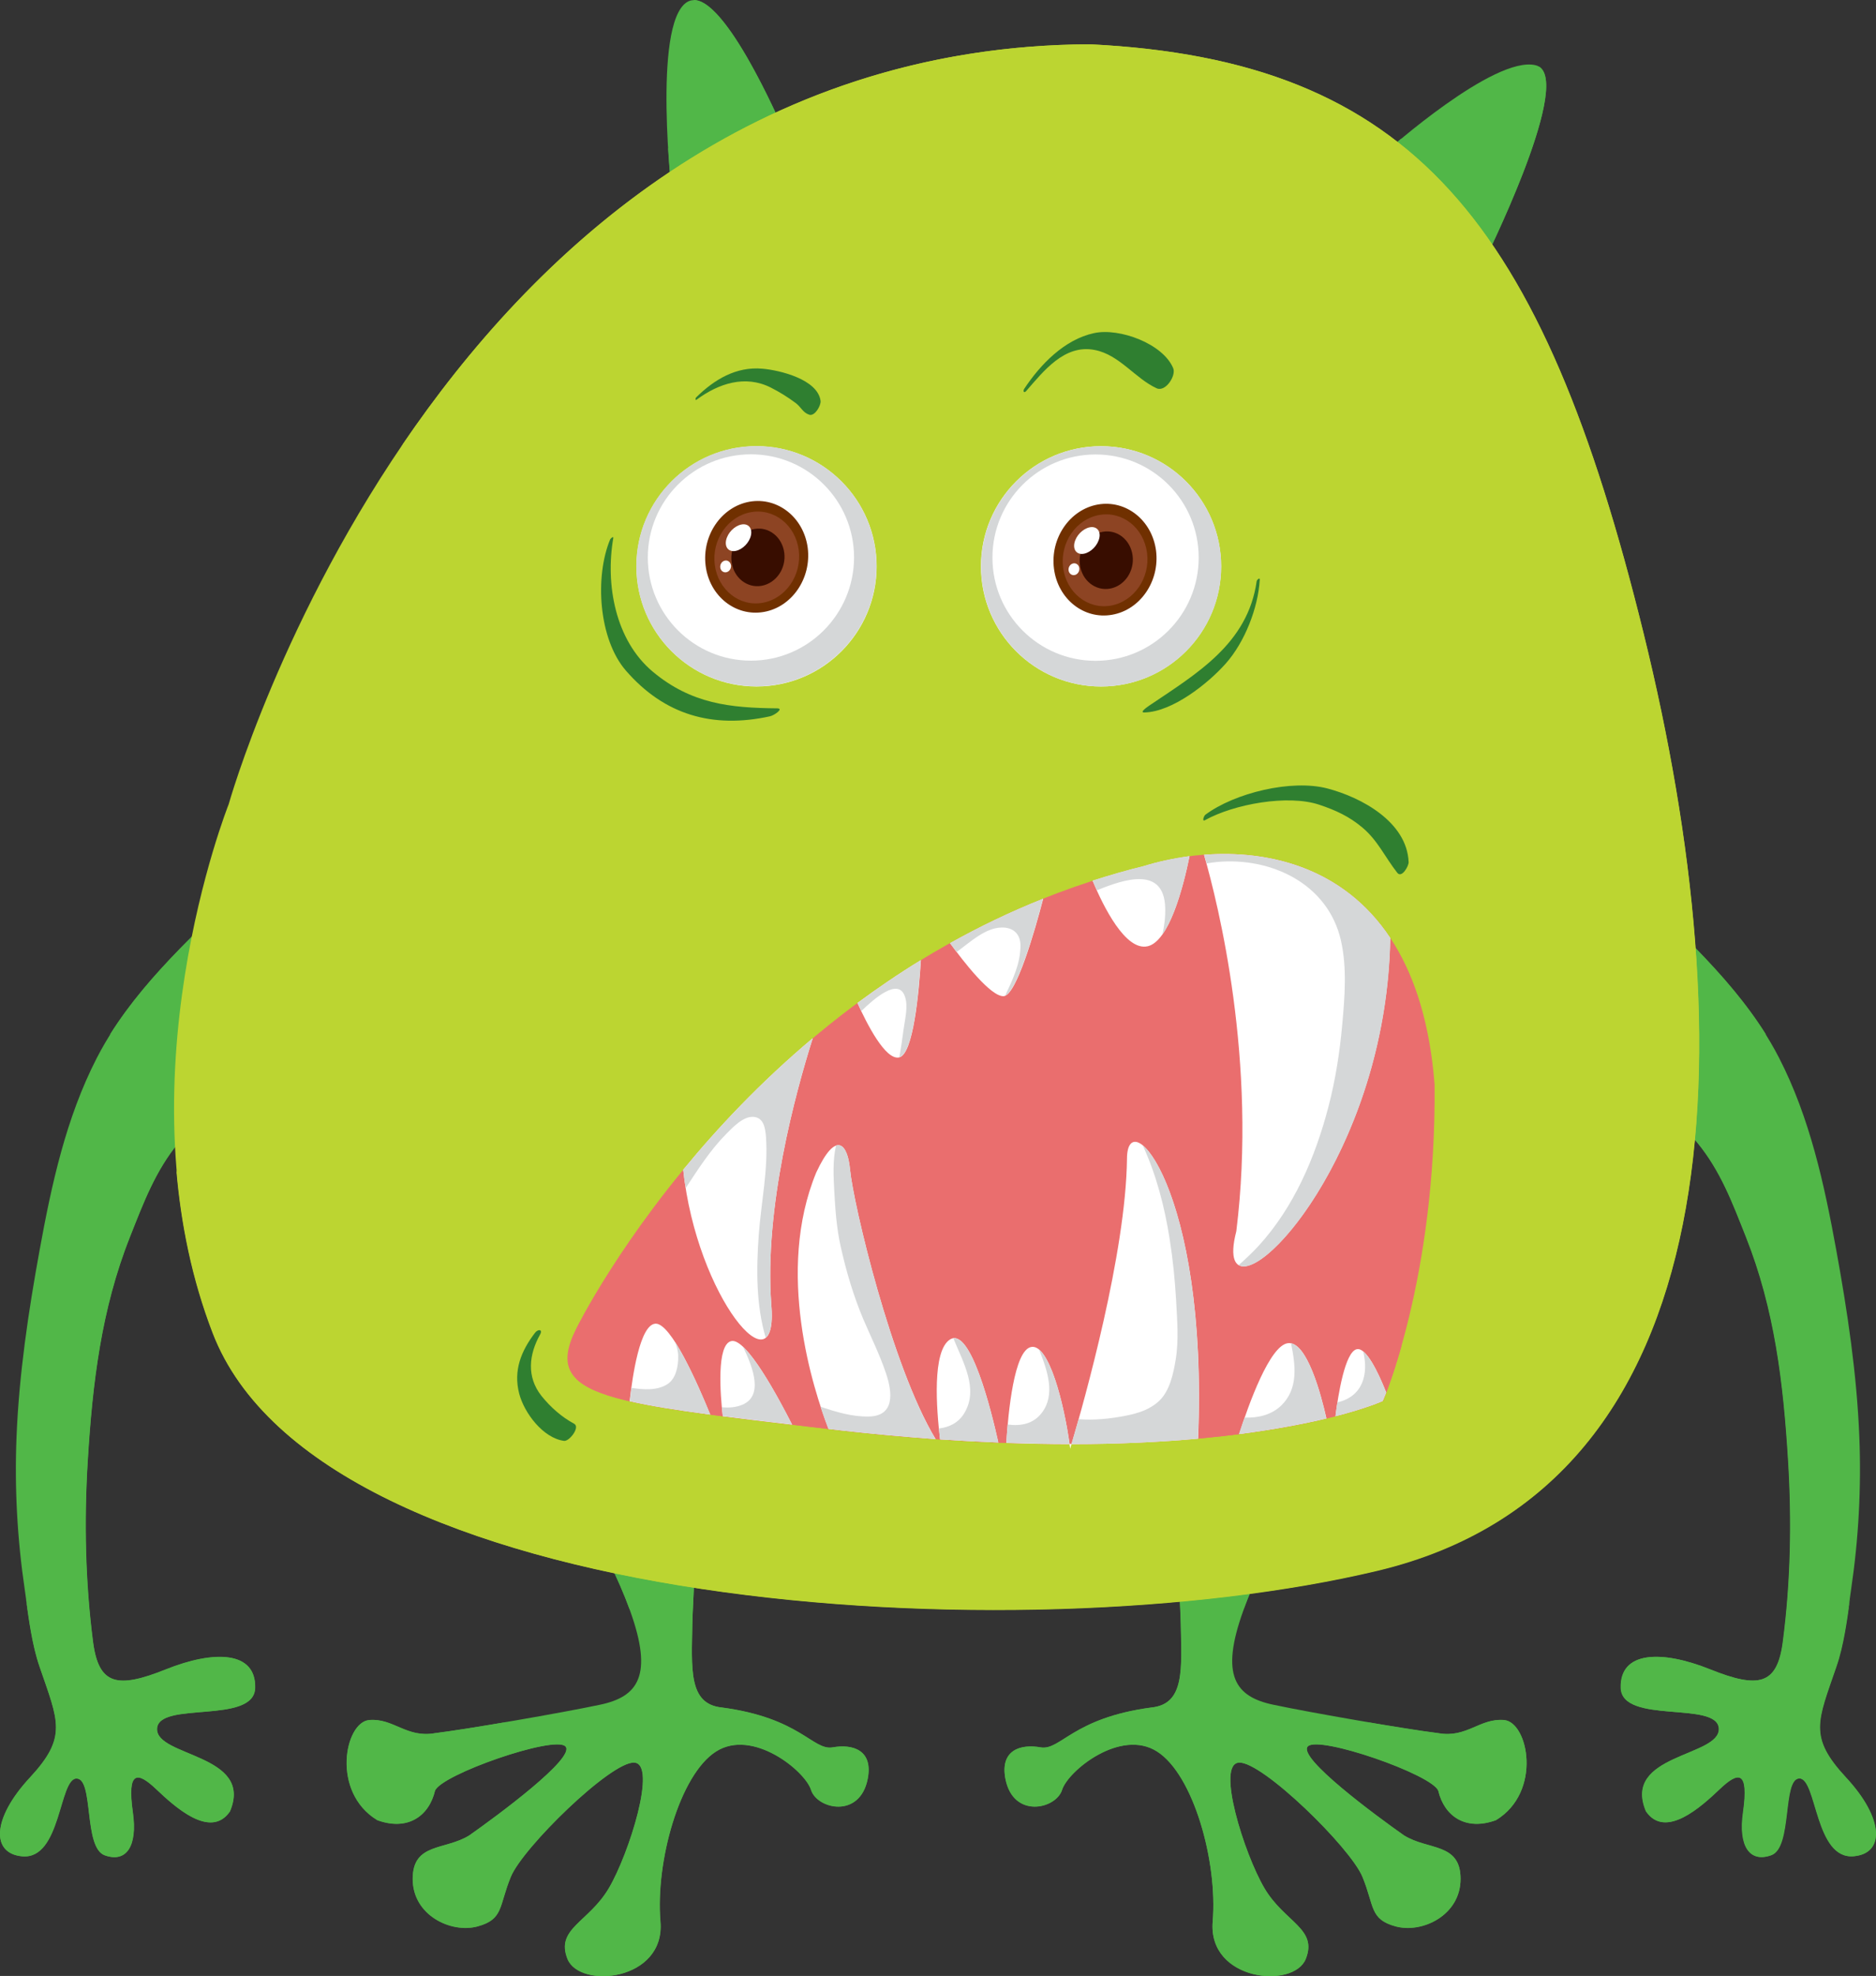 <?xml version="1.0" encoding="utf-8"?>
<!-- Generator: Adobe Illustrator 24.0.1, SVG Export Plug-In . SVG Version: 6.00 Build 0)  -->
<svg version="1.1" id="Layer_1" xmlns="http://www.w3.org/2000/svg" xmlns:xlink="http://www.w3.org/1999/xlink" x="0px" y="0px"
	 viewBox="0 0 127.16 133.87" style="enable-background:new 0 0 127.16 133.87;" xml:space="preserve">
<rect x="0" y="0" width="127.16" height="133.87" fill="#333333" stroke="none"/>
<style type="text/css">
	.st0{fill:#51B748;}
	.st1{fill:#BCD531;}
	.st2{fill:#FFFFFF;}
	.st3{fill:#D5D7D8;}
	.st4{fill:#703000;}
	.st5{fill:#8D4423;}
	.st6{fill:#380D00;}
	.st7{fill:#EA6E6E;}
	.st8{fill:#2F7F30;}
</style>
<g>
	<g>
		<path class="st0" d="M38.19,100.56c0,0,2.95,4.18,4.52,8.57c1.58,4.39,0.55,5.83-2.06,6.37c-2.6,0.55-8.91,1.64-11.17,1.92
			c-1.92,0.34-2.81-1.03-4.45-0.89c-1.65,0.14-2.6,4.87,0.55,6.78c2.06,0.75,3.5-0.27,3.91-1.99c0.41-1.1,8.09-3.77,8.84-3.01
			c0.75,0.75-4.66,4.73-6.51,6.03c-1.64,1.03-3.84,0.48-3.84,2.95s2.6,3.7,4.39,3.22c1.78-0.48,1.44-1.37,2.26-3.36
			c0.82-1.99,6.78-7.81,8.36-7.74c1.58,0.07-0.34,6.17-1.71,8.5c-1.37,2.33-3.63,2.74-2.81,4.8c0.82,2.06,6.65,1.51,6.3-2.54
			c-0.34-4.04,1.3-9.94,3.77-11.51c2.47-1.58,6.03,1.3,6.44,2.6c0.41,1.3,3.31,1.97,3.84-0.75c0.38-1.95-1.03-2.36-2.38-2.12
			c-1.35,0.23-2.17-1.99-7.51-2.7c-2.29-0.23-2.05-2.64-2-5.75c0.06-3.11,1.35-14.59-4.55-15.64
			C36.47,93.24,36.38,97.98,38.19,100.56z"/>
		<g>
			<path class="st0" d="M56.44,118.38c-1.35,0.23-2.17-1.99-7.51-2.7c-2.29-0.23-2.05-2.64-2-5.75c0.06-3.11,1.35-14.59-4.55-15.64
				c-5.9-1.05-6,3.69-4.19,6.27c0,0,2.89,4.1,4.47,8.43c0.19-0.41,0.59-0.66,1.33-0.56c2.48,0.34,0.68,4.88,2.14,6.68
				c1.45,1.8,4.44,0.58,7.79,2.78c1.64,1.07,1.9,1.26,2.85,1.03c0.75-0.19,1.12,0.19,1.31,0.89c0.19,0.7-1.17,2.81-2.76,0.61
				c-1.59-2.2-4.63-3.27-6.87-3.23c-2.24,0.05-3.93,4.4-4.77,7.86c-0.84,3.46-0.13,8.05-2.95,7.67c-1.73-0.23-1.96-1.68-0.56-2.52
				c1.4-0.84,3.25-5.67,3.82-8.77c0.57-3.09,0.05-4.76-3.05-2.81c-3.09,1.95-8.05,5.9-8.38,7.95c-0.33,2.05-2.52,3.52-3.57,2.29
				c-1.05-1.24-0.86-2.81,1.05-3.19c1.9-0.38,6.47-4.43,8.09-6.14c1.62-1.71,1.48-2.95-3.19-1.86c-4.67,1.1-6,1.29-6.38,2.57
				c-0.38,1.29-3.81,2.43-4.38,0.33c-0.57-2.09,0.14-4.33,2.05-3.38c1.9,0.95,3.76,0.48,7.57-0.38c0.19-0.04,0.37-0.09,0.54-0.14
				c-1.97,0.34-3.84,0.63-4.87,0.76c-1.92,0.34-2.81-1.03-4.45-0.89c-1.65,0.14-2.6,4.87,0.55,6.78c2.06,0.75,3.5-0.27,3.91-1.99
				c0.41-1.1,8.09-3.77,8.84-3.01c0.75,0.75-4.66,4.73-6.51,6.03c-1.64,1.03-3.84,0.48-3.84,2.95s2.6,3.7,4.39,3.22
				c1.78-0.48,1.44-1.37,2.26-3.36c0.82-1.99,6.78-7.81,8.36-7.74c1.58,0.07-0.34,6.17-1.71,8.5c-1.37,2.33-3.63,2.74-2.81,4.8
				c0.82,2.06,6.65,1.51,6.3-2.54c-0.34-4.04,1.3-9.94,3.77-11.51c2.47-1.58,6.03,1.3,6.44,2.6c0.41,1.3,3.31,1.97,3.84-0.75
				C59.19,118.55,57.79,118.14,56.44,118.38z"/>
		</g>
	</g>
	<g>
		<path class="st0" d="M88.79,100.56c0,0-2.95,4.18-4.52,8.57c-1.58,4.39-0.55,5.83,2.06,6.37c2.6,0.55,8.91,1.64,11.17,1.92
			c1.92,0.34,2.81-1.03,4.45-0.89c1.64,0.14,2.6,4.87-0.55,6.78c-2.06,0.75-3.5-0.27-3.91-1.99c-0.41-1.1-8.09-3.77-8.84-3.01
			c-0.75,0.75,4.66,4.73,6.51,6.03c1.64,1.03,3.84,0.48,3.84,2.95s-2.6,3.7-4.39,3.22c-1.78-0.48-1.44-1.37-2.26-3.36
			c-0.82-1.99-6.78-7.81-8.36-7.74c-1.58,0.07,0.34,6.17,1.71,8.5c1.37,2.33,3.63,2.74,2.81,4.8c-0.82,2.06-6.65,1.51-6.31-2.54
			c0.34-4.04-1.3-9.94-3.77-11.51c-2.47-1.58-6.03,1.3-6.44,2.6c-0.41,1.3-3.31,1.97-3.84-0.75c-0.38-1.95,1.03-2.36,2.38-2.12
			c1.35,0.23,2.17-1.99,7.51-2.7c2.29-0.23,2.05-2.64,1.99-5.75c-0.06-3.11-1.35-14.59,4.55-15.64
			C90.5,93.24,90.6,97.98,88.79,100.56z"/>
		<g>
			<path class="st0" d="M70.54,118.38c1.35,0.23,2.17-1.99,7.51-2.7c2.29-0.23,2.05-2.64,1.99-5.75
				c-0.06-3.11-1.35-14.59,4.55-15.64c5.9-1.05,6,3.69,4.19,6.27c0,0-2.89,4.1-4.47,8.43c-0.19-0.41-0.59-0.66-1.33-0.56
				c-2.48,0.34-0.68,4.88-2.14,6.68c-1.45,1.8-4.44,0.58-7.79,2.78c-1.64,1.07-1.91,1.26-2.85,1.03c-0.75-0.19-1.12,0.19-1.31,0.89
				c-0.19,0.7,1.17,2.81,2.76,0.61c1.59-2.2,4.63-3.27,6.87-3.23c2.24,0.05,3.93,4.4,4.77,7.86c0.84,3.46,0.13,8.05,2.95,7.67
				c1.73-0.23,1.96-1.68,0.56-2.52c-1.4-0.84-3.25-5.67-3.82-8.77c-0.57-3.09-0.05-4.76,3.05-2.81c3.09,1.95,8.04,5.9,8.38,7.95
				c0.33,2.05,2.52,3.52,3.57,2.29c1.05-1.24,0.86-2.81-1.05-3.19c-1.9-0.38-6.47-4.43-8.09-6.14c-1.62-1.71-1.48-2.95,3.19-1.86
				c4.66,1.1,6,1.29,6.38,2.57c0.38,1.29,3.81,2.43,4.38,0.33c0.57-2.09-0.14-4.33-2.05-3.38c-1.9,0.95-3.76,0.48-7.57-0.38
				c-0.19-0.04-0.37-0.09-0.54-0.14c1.97,0.34,3.84,0.63,4.87,0.76c1.92,0.34,2.81-1.03,4.45-0.89c1.64,0.14,2.6,4.87-0.55,6.78
				c-2.06,0.75-3.5-0.27-3.91-1.99c-0.41-1.1-8.09-3.77-8.84-3.01c-0.75,0.75,4.66,4.73,6.51,6.03c1.64,1.03,3.84,0.48,3.84,2.95
				s-2.6,3.7-4.39,3.22c-1.78-0.48-1.44-1.37-2.26-3.36c-0.82-1.99-6.78-7.81-8.36-7.74c-1.58,0.07,0.34,6.17,1.71,8.5
				c1.37,2.33,3.63,2.74,2.81,4.8c-0.82,2.06-6.65,1.51-6.31-2.54c0.34-4.04-1.3-9.94-3.77-11.51c-2.47-1.58-6.03,1.3-6.44,2.6
				c-0.41,1.3-3.31,1.97-3.84-0.75C67.78,118.55,69.19,118.14,70.54,118.38z"/>
		</g>
	</g>
	<g>
		<path class="st0" d="M18.17,72.17c-2.2,1.52-4.34,3.16-6.05,5.23c-1.59,1.93-2.39,4.09-3.3,6.38C6.86,88.72,6.27,93.74,5.95,99
			c-0.25,4.06-0.16,8.2,0.36,12.24c0.38,2.93,1.63,3.19,4.93,1.87c3.29-1.32,6.12-1.25,6.06,1.25c-0.07,2.5-6.58,0.86-6.65,2.77
			c-0.07,1.91,6.58,1.71,4.94,5.6c-1.32,1.91-3.75-0.33-5-1.51c-1.25-1.18-1.99-1.31-1.58,1.58c0.33,2.31-0.46,3.42-1.91,2.9
			c-1.45-0.53-0.72-5.2-1.91-5.2c-1.19,0-1.04,5.52-3.69,5.27c-2.11-0.2-2.04-2.57,0.53-5.33s1.93-3.8,0.66-7.51
			c-0.56-1.64-0.78-3.63-1.01-5.22c-0.51-3.43-0.7-6.9-0.56-10.36c0.17-4.24,0.8-8.46,1.56-12.63c0.81-4.45,1.79-8.98,3.88-13.04
			c1.44-2.8,3.48-5.18,5.66-7.42c1.94-1.99,4.18-4.08,6.78-5.18c2.11-0.88,4.84-1.06,6.76,0.36c2.15,1.59,1.59,4.1,0.36,6.1
			c-1.69,2.74-4.52,4.34-7.11,6.09C18.72,71.8,18.44,71.99,18.17,72.17z"/>
		<path class="st0" d="M7.79,71.31c0,0-8.06,17.26-4.82,39.16C-0.18,101.14,1.37,82.42,7.79,71.31z"/>
		<g>
			<path class="st0" d="M25.74,59.44c-1.92-1.42-4.65-1.25-6.76-0.36c-2.6,1.09-4.83,3.18-6.78,5.18c-1.76,1.81-3.42,3.71-4.76,5.85
				c0.79-0.61,1.55-0.94,2.1-0.64c1.85,1.01-3.25,9.69-5.25,21.58c-2.56,15.24,1.55,22.89-0.14,23.34c-0.86,0.23-1.73-2.49-2.4-6.09
				c0.21,1.47,0.43,3.18,0.93,4.62c1.27,3.71,1.91,4.74-0.66,7.51s-2.63,5.14-0.53,5.33c2.64,0.25,2.5-5.27,3.69-5.27
				c1.19,0,0.46,4.68,1.91,5.2c1.45,0.53,2.24-0.59,1.91-2.9c-0.41-2.89,0.33-2.77,1.58-1.58c1.25,1.19,3.69,3.42,5,1.51
				c1.65-3.89-5.01-3.69-4.94-5.6c0.07-1.91,6.58-0.26,6.65-2.77c0.07-2.5-2.77-2.57-6.06-1.25c-3.29,1.32-4.54,1.05-4.93-1.87
				c-0.53-4.04-0.61-8.18-0.36-12.24c0.32-5.27,0.91-10.28,2.87-15.21c0.91-2.29,1.71-4.45,3.3-6.38c1.71-2.08,3.85-3.72,6.05-5.23
				c0.27-0.19,0.54-0.37,0.81-0.55c2.59-1.75,5.42-3.35,7.11-6.09C27.33,63.54,27.89,61.03,25.74,59.44z"/>
		</g>
		<path class="st0" d="M2.65,123.55c-0.42,0.98-1.21,1.59-1.76,1.36c-0.55-0.24-0.67-1.23-0.25-2.21c0.42-0.98,1.21-1.59,1.76-1.36
			C2.96,121.57,3.07,122.56,2.65,123.55z"/>
		<path class="st0" d="M8.45,123.06c0.09,1.07-0.32,1.97-0.91,2.03c-0.6,0.05-1.16-0.77-1.26-1.83c-0.09-1.07,0.31-1.97,0.92-2.03
			C7.79,121.17,8.35,121.99,8.45,123.06z"/>
		<path class="st0" d="M13.33,120.09c0.9,0.58,1.37,1.46,1.04,1.96c-0.33,0.51-1.32,0.45-2.22-0.13c-0.9-0.58-1.37-1.46-1.04-1.96
			C11.43,119.46,12.42,119.51,13.33,120.09z"/>
		<path class="st0" d="M14.49,112.51c1.07,0,1.94,0.49,1.93,1.1c0,0.6-0.87,1.09-1.94,1.09c-1.07,0-1.94-0.49-1.93-1.1
			C12.55,112.99,13.42,112.51,14.49,112.51z"/>
	</g>
	<g>
		<path class="st0" d="M108.98,72.17c2.2,1.52,4.34,3.16,6.05,5.23c1.59,1.93,2.39,4.09,3.3,6.38c1.96,4.93,2.55,9.94,2.87,15.21
			c0.25,4.06,0.17,8.2-0.36,12.24c-0.38,2.93-1.63,3.19-4.93,1.87c-3.29-1.32-6.12-1.25-6.06,1.25c0.07,2.5,6.58,0.86,6.65,2.77
			c0.07,1.91-6.58,1.71-4.94,5.6c1.32,1.91,3.75-0.33,5-1.51c1.25-1.18,1.99-1.31,1.58,1.58c-0.33,2.31,0.46,3.42,1.91,2.9
			c1.45-0.53,0.72-5.2,1.91-5.2c1.19,0,1.05,5.52,3.69,5.27c2.11-0.2,2.04-2.57-0.53-5.33c-2.57-2.77-1.93-3.8-0.66-7.51
			c0.56-1.64,0.78-3.63,1.01-5.22c0.51-3.43,0.7-6.9,0.56-10.36c-0.17-4.24-0.8-8.46-1.56-12.63c-0.81-4.45-1.79-8.98-3.88-13.04
			c-1.44-2.8-3.48-5.18-5.66-7.42c-1.94-1.99-4.18-4.08-6.78-5.18c-2.11-0.88-4.84-1.06-6.76,0.36c-2.15,1.59-1.59,4.1-0.36,6.1
			c1.69,2.74,4.52,4.34,7.11,6.09C108.44,71.8,108.71,71.99,108.98,72.17z"/>
		<path class="st0" d="M119.37,71.31c0,0,8.06,17.26,4.82,39.16C127.34,101.14,125.78,82.42,119.37,71.31z"/>
		<g>
			<path class="st0" d="M101.42,59.44c1.92-1.42,4.65-1.25,6.76-0.36c2.6,1.09,4.83,3.18,6.78,5.18c1.76,1.81,3.42,3.71,4.76,5.85
				c-0.79-0.61-1.55-0.94-2.1-0.64c-1.85,1.01,3.25,9.69,5.25,21.58c2.56,15.24-1.55,22.89,0.14,23.34c0.86,0.23,1.73-2.49,2.4-6.09
				c-0.21,1.47-0.43,3.18-0.93,4.62c-1.27,3.71-1.91,4.74,0.66,7.51c2.57,2.77,2.63,5.14,0.53,5.33c-2.64,0.25-2.5-5.27-3.69-5.27
				c-1.18,0-0.46,4.68-1.91,5.2c-1.45,0.53-2.24-0.59-1.91-2.9c0.41-2.89-0.33-2.77-1.58-1.58c-1.25,1.19-3.69,3.42-5,1.51
				c-1.65-3.89,5-3.69,4.94-5.6c-0.07-1.91-6.58-0.26-6.65-2.77c-0.07-2.5,2.77-2.57,6.06-1.25c3.29,1.32,4.54,1.05,4.93-1.87
				c0.53-4.04,0.61-8.18,0.36-12.24c-0.32-5.27-0.91-10.28-2.87-15.21c-0.91-2.29-1.71-4.45-3.3-6.38
				c-1.71-2.08-3.85-3.72-6.05-5.23c-0.27-0.19-0.54-0.37-0.81-0.55c-2.6-1.75-5.42-3.35-7.11-6.09
				C99.82,63.54,99.27,61.03,101.42,59.44z"/>
		</g>
		<path class="st0" d="M124.5,123.55c0.42,0.98,1.21,1.59,1.76,1.36c0.55-0.24,0.67-1.23,0.25-2.21c-0.42-0.98-1.21-1.59-1.76-1.36
			C124.2,121.57,124.09,122.56,124.5,123.55z"/>
		<path class="st0" d="M118.71,123.06c-0.09,1.07,0.31,1.97,0.92,2.03c0.6,0.05,1.16-0.77,1.26-1.83c0.1-1.07-0.31-1.97-0.92-2.03
			C119.37,121.17,118.8,121.99,118.71,123.06z"/>
		<path class="st0" d="M113.83,120.09c-0.9,0.58-1.37,1.46-1.04,1.96c0.33,0.51,1.32,0.45,2.22-0.13c0.9-0.58,1.37-1.46,1.04-1.96
			C115.73,119.46,114.73,119.51,113.83,120.09z"/>
		<path class="st0" d="M112.67,112.51c-1.07,0-1.94,0.49-1.94,1.1c0,0.6,0.87,1.09,1.94,1.09c1.07,0,1.94-0.49,1.93-1.1
			C114.6,112.99,113.74,112.51,112.67,112.51z"/>
	</g>
	<path class="st0" d="M45.57,13.45c0,0-1.36-11.74,0.97-13.29c2.33-1.55,6.89,9.41,6.89,9.41L45.57,13.45z"/>
	<path class="st0" d="M47.02,0c1.03,2.27,2.2,4.7,0.91,7.04c-0.66,1.2-1.59,2.16-2.64,3.02c0.12,1.94,0.28,3.38,0.28,3.38l7.86-3.88
		C53.43,9.56,49.44-0.04,47.02,0z"/>
	<path class="st0" d="M94,10.24c0,0,7.28-6.5,10.09-5.82c2.81,0.68-3.59,13.49-3.59,13.49L94,10.24z"/>
	<path class="st0" d="M104.32,4.51c-0.62,1.08-1.29,2.12-2.06,3.09c-0.97,1.23-2,2.47-3.55,2.93c-1.39,0.41-2.64-0.18-3.73-1.14
		C94.37,9.91,94,10.24,94,10.24l6.5,7.67C100.5,17.91,106.53,5.86,104.32,4.51z"/>
	<path class="st1" d="M15.5,54.49c0,0,14.37-51.28,58.36-51.49c21.88,1.07,30.68,12.01,37.55,39.91
		c6.87,27.89,6.22,57.71-18.02,63.51c-24.24,5.79-71.65,2.87-78.95-16.09C7.93,73.45,15.5,54.49,15.5,54.49z"/>
	<path class="st1" d="M65.68,41.13c0,0-1.89-8.31,5.74-11.2c6.57-2.49,12.66,2.6,12.53,8.84c-0.02,1.24-0.49,3.18-1.44,4.07
		c1.12-0.84,1.76-2.17,2.21-3.46c0.2-0.58,0.75-1.83,0.6-2.46c0,0,2.7,11.55-10.17,12.1c2.56-1.04,3.77-2.48,3.77-2.48
		S69.07,51.3,65.68,41.13z"/>
	<path class="st1" d="M42.23,38.25c0,0-0.35-5.78,5.35-8.32c5.7-2.54,11.57,1.14,12.62,6.48c1.05,5.34-2.89,10.25-8.06,10.6
		c1.84,0.79,4.82-0.61,4.82-0.61s-2.8,6.48-12.27,2.1c-5.52-2.72-6.4-10.6-2.98-14.11C41.62,36.58,42.23,38.25,42.23,38.25z"/>
	<path class="st1" d="M39.05,90.03c0,0-2.76,5.3,4.56,7.66c7.33,2.37,49.03,6.09,52.07-2.14c3.04-8.23,2.59-22.65,0.79-26.82
		C94.67,64.56,39.05,90.03,39.05,90.03z"/>
	<path class="st2" d="M82.77,38.37c0,4.49-3.64,8.14-8.14,8.14c-4.49,0-8.14-3.64-8.14-8.14c0-4.49,3.64-8.14,8.14-8.14
		C79.13,30.23,82.77,33.87,82.77,38.37z"/>
	<g>
		<path class="st3" d="M74.64,30.23c-4.49,0-8.14,3.64-8.14,8.14c0,4.49,3.64,8.14,8.14,8.14c4.49,0,8.14-3.64,8.14-8.14
			C82.77,33.87,79.13,30.23,74.64,30.23z M74.26,44.77c-3.86,0-6.99-3.13-6.99-6.99c0-3.86,3.13-6.99,6.99-6.99
			c3.86,0,6.99,3.13,6.99,6.99C81.25,41.64,78.12,44.77,74.26,44.77z"/>
	</g>
	<path class="st2" d="M59.42,38.37c0,4.49-3.64,8.14-8.14,8.14c-4.49,0-8.14-3.64-8.14-8.14c0-4.49,3.64-8.14,8.14-8.14
		C55.77,30.23,59.42,33.87,59.42,38.37z"/>
	<g>
		<path class="st4" d="M78.36,37.31c0.26,2.06-1.07,4.01-2.98,4.34c-1.91,0.34-3.68-1.07-3.94-3.13c-0.26-2.06,1.07-4,2.98-4.34
			C76.33,33.85,78.09,35.25,78.36,37.31z"/>
		<path class="st5" d="M77.75,37.46c0.22,1.69-0.88,3.29-2.45,3.57c-1.57,0.28-3.02-0.88-3.24-2.57c-0.22-1.7,0.88-3.29,2.45-3.57
			C76.08,34.61,77.53,35.76,77.75,37.46z"/>
		<path class="st6" d="M76.77,37.64c0.14,1.06-0.55,2.07-1.54,2.24c-0.98,0.17-1.89-0.55-2.03-1.61c-0.14-1.06,0.55-2.06,1.54-2.24
			C75.72,35.85,76.63,36.57,76.77,37.64z"/>
		<path class="st2" d="M74.46,36.63c-0.19,0.5-0.7,0.9-1.14,0.9c-0.44-0.01-0.63-0.42-0.44-0.92c0.19-0.5,0.7-0.9,1.14-0.9
			C74.46,35.72,74.66,36.13,74.46,36.63z"/>
		<path class="st2" d="M73.16,38.5c0.02,0.22-0.12,0.42-0.32,0.46c-0.2,0.04-0.39-0.11-0.41-0.33c-0.02-0.22,0.12-0.42,0.32-0.46
			C72.95,38.13,73.14,38.28,73.16,38.5z"/>
	</g>
	<g>
		<path class="st4" d="M54.75,37.12c0.26,2.06-1.07,4.01-2.98,4.34c-1.91,0.33-3.68-1.07-3.94-3.13c-0.26-2.06,1.07-4,2.98-4.34
			C52.72,33.66,54.48,35.06,54.75,37.12z"/>
		<path class="st5" d="M54.14,37.27c0.22,1.69-0.88,3.29-2.45,3.57c-1.57,0.28-3.02-0.88-3.24-2.57c-0.22-1.69,0.88-3.29,2.45-3.57
			C52.47,34.42,53.92,35.57,54.14,37.27z"/>
		<path class="st6" d="M53.16,37.45c0.14,1.06-0.55,2.06-1.54,2.24c-0.98,0.17-1.89-0.55-2.03-1.61c-0.14-1.06,0.55-2.06,1.54-2.24
			C52.11,35.66,53.02,36.38,53.16,37.45z"/>
		<path class="st2" d="M50.85,36.44c-0.19,0.5-0.7,0.9-1.14,0.9c-0.44-0.01-0.63-0.42-0.44-0.92c0.19-0.5,0.7-0.9,1.14-0.9
			C50.85,35.53,51.04,35.94,50.85,36.44z"/>
		<path class="st2" d="M49.55,38.31c0.02,0.22-0.12,0.42-0.32,0.46c-0.2,0.04-0.39-0.11-0.41-0.33c-0.02-0.22,0.12-0.42,0.32-0.46
			C49.34,37.94,49.52,38.09,49.55,38.31z"/>
	</g>
	<path class="st7" d="M39.05,90.03c0,0,12.16-24.83,38.5-31.35c6.4-2.01,18.43-1.5,19.69,14.8c0.12,13.17-3.51,21.44-3.51,21.44
		s-10.66,4.89-36.62,2.01C41.31,95.05,36.67,94.79,39.05,90.03z"/>
	<path class="st7" d="M86.52,87.4c-8.57-2.93-17.79-3.62-26.72-2.17c-7.3,1.18-14.66,3.82-20.71,8.21
		c1.75,1.69,7.32,2.22,18.03,3.49c25.96,2.88,36.62-2.01,36.62-2.01s0.58-1.32,1.26-3.73C92.3,89.69,89.47,88.41,86.52,87.4z"/>
	<g>
		<path class="st8" d="M52.68,47.99c-3.18-0.03-5.82-0.3-8.43-2.48c-2.56-2.14-3.22-5.94-2.68-9.05c0.03-0.17-0.18,0.02-0.21,0.08
			c-1.05,2.51-0.8,6.75,1.07,8.9c2.6,2.99,5.86,3.94,9.76,3.09C52.47,48.47,53.16,48,52.68,47.99z"/>
		<path class="st8" d="M85.18,39.38c-0.61,4.26-4.08,6.26-7.29,8.43c-0.11,0.08-0.69,0.47-0.32,0.46c1.9-0.04,4.32-1.97,5.51-3.31
			c1.29-1.45,2.2-3.77,2.31-5.69C85.4,39.09,85.19,39.29,85.18,39.38z"/>
		<path class="st1" d="M51.45,25.55c-1.78-0.16-3.26,0.73-4.49,1.94c-0.06,0.06-0.08,0.24,0.04,0.15c1.48-1.09,3.28-1.69,5.02-0.81
			c0.61,0.31,1.14,0.64,1.69,1.05c0.36,0.27,0.48,0.65,0.92,0.79c0.38,0.11,0.8-0.64,0.76-0.94C55.2,26.27,52.62,25.66,51.45,25.55z
			"/>
		<path class="st1" d="M79.29,25.51c-0.69-1.65-3.64-2.75-5.37-2.38c-2,0.43-3.64,2.13-4.73,3.78c-0.09,0.14-0.02,0.31,0.13,0.15
			c1.2-1.37,2.6-3.19,4.65-2.79c1.68,0.33,2.75,1.94,4.21,2.6C78.79,27.15,79.51,26.02,79.29,25.51z"/>
		<path class="st8" d="M51.68,24.98c-1.78-0.16-3.26,0.73-4.49,1.94c-0.06,0.06-0.08,0.24,0.04,0.15c1.48-1.09,3.28-1.69,5.02-0.81
			c0.61,0.31,1.14,0.64,1.69,1.05c0.36,0.27,0.48,0.65,0.92,0.79c0.38,0.11,0.8-0.64,0.76-0.94C55.43,25.7,52.85,25.08,51.68,24.98z
			"/>
		<path class="st8" d="M79.52,24.94c-0.69-1.65-3.64-2.75-5.37-2.37c-2,0.43-3.64,2.13-4.73,3.78c-0.09,0.14-0.02,0.31,0.13,0.15
			c1.2-1.37,2.6-3.19,4.65-2.79c1.68,0.32,2.75,1.94,4.21,2.6C79.01,26.57,79.74,25.44,79.52,24.94z"/>
		<path class="st1" d="M89.9,54.04c-2.44-0.64-6.29,0.3-8.28,1.78c-0.1,0.08-0.25,0.5-0.01,0.36c1.95-1.07,5.6-1.75,7.73-1.04
			c1.11,0.37,2.03,0.79,2.93,1.55c1.04,0.87,1.54,2.02,2.36,3.06c0.3,0.39,0.78-0.45,0.77-0.71C95.29,56.31,92.2,54.64,89.9,54.04z"
			/>
		<path class="st8" d="M89.98,53.42c-2.44-0.64-6.29,0.3-8.28,1.78c-0.1,0.08-0.25,0.5-0.01,0.36c1.95-1.08,5.6-1.75,7.73-1.04
			c1.11,0.37,2.03,0.79,2.93,1.55c1.04,0.87,1.54,2.02,2.36,3.06c0.3,0.39,0.78-0.45,0.77-0.72C95.37,55.68,92.27,54.02,89.98,53.42
			z"/>
		<path class="st1" d="M39.26,97.05c-0.9-0.36-1.74-0.95-2.41-1.64c-1.15-1.17-1.14-2.7-0.54-4.13c0.16-0.38-0.19-0.35-0.35-0.09
			c-0.81,1.33-1.2,2.7-0.63,4.21c0.48,1.27,1.95,2.84,3.37,2.86C39.07,98.27,39.7,97.23,39.26,97.05z"/>
		<path class="st8" d="M38.92,96.46c-0.86-0.46-1.62-1.14-2.22-1.89c-1.02-1.29-0.85-2.8-0.09-4.16c0.2-0.36-0.15-0.37-0.34-0.12
			c-0.95,1.24-1.48,2.56-1.08,4.12c0.34,1.32,1.63,3.03,3.05,3.21C38.6,97.65,39.34,96.69,38.92,96.46z"/>
	</g>
	<g>
		<path class="st2" d="M72.54,98.15c0.03-0.09,0.06-0.2,0.09-0.32c-0.04,0-0.09,0-0.14,0C72.51,97.94,72.53,98.05,72.54,98.15z"/>
		<path class="st2" d="M60.95,71.64c0.96-0.22,1.34-4.44,1.47-6.59c-1.51,0.92-2.94,1.9-4.3,2.9
			C58.76,69.37,60.02,71.85,60.95,71.64z"/>
		<path class="st3" d="M58.13,67.95c0.08,0.17,0.16,0.35,0.25,0.55c0.91-0.88,2.5-2.26,2.95-1.01c0.25,0.68,0.01,1.54-0.08,2.23
			c-0.08,0.64-0.18,1.27-0.29,1.91c0.95-0.26,1.32-4.45,1.45-6.58C60.91,65.97,59.48,66.95,58.13,67.95z"/>
		<path class="st2" d="M83.8,83.42c-1.92,7.39,10.15-3.33,10.43-19.87c-3.19-4.81-8.29-5.97-12.62-5.64
			C82.57,61.23,85.23,71.92,83.8,83.42z"/>
		<path class="st3" d="M81.62,57.91c0.05,0.18,0.11,0.38,0.17,0.59c0.23-0.04,0.47-0.08,0.7-0.1c3.67-0.34,7.52,1.47,8.4,5.31
			c0.42,1.84,0.26,3.85,0.09,5.71c-0.17,1.88-0.46,3.75-0.94,5.58c-0.89,3.41-2.34,6.8-4.74,9.42c-0.43,0.46-0.88,0.89-1.34,1.29
			c1.83,1.13,10.05-8.54,10.28-22.16C91.04,58.73,85.95,57.58,81.62,57.91z"/>
		<path class="st2" d="M44.42,89.68c-1.05,0.08-1.55,3.56-1.74,5.25c1.42,0.33,3.23,0.61,5.46,0.91
			C47.33,93.84,45.48,89.6,44.42,89.68z"/>
		<path class="st3" d="M45.74,90.89c0.14,0.33,0.23,0.67,0.23,1.02c0.01,0.62-0.14,1.48-0.72,1.86c-0.71,0.46-1.63,0.38-2.45,0.26
			c-0.04,0.33-0.08,0.64-0.11,0.9c1.42,0.33,3.23,0.61,5.46,0.91C47.61,94.54,46.64,92.28,45.74,90.89z"/>
		<path class="st2" d="M52.28,88.38c-0.49-6.56,1.64-14.35,2.81-18.04c-3.52,2.96-6.44,6.06-8.78,8.91
			C47.22,87.89,52.81,94.47,52.28,88.38z"/>
		<path class="st3" d="M49.23,76.82c0.44-0.44,1.16-1.22,1.87-1.15c0.68,0.07,0.77,0.78,0.82,1.35c0.16,2.21-0.33,4.45-0.49,6.65
			c-0.17,2.35-0.18,4.75,0.47,6.96c0.33-0.26,0.49-0.97,0.38-2.25c-0.49-6.56,1.64-14.35,2.81-18.04c-3.52,2.96-6.44,6.06-8.78,8.91
			c0.04,0.42,0.1,0.83,0.17,1.24C47.32,79.21,48.15,77.91,49.23,76.82z"/>
		<path class="st2" d="M68.04,67.49c0.85-0.07,2.09-4.38,2.67-6.6c-2.23,0.89-4.33,1.9-6.31,3.01
			C65.27,65.1,67.17,67.56,68.04,67.49z"/>
		<path class="st3" d="M64.39,63.9c0.13,0.18,0.28,0.38,0.45,0.6c0.92-0.67,1.94-1.64,3.05-1.66c0.78-0.02,1.28,0.43,1.28,1.22
			c0,1.23-0.53,2.31-1.04,3.4c0.84-0.38,2.01-4.43,2.57-6.57C68.48,61.77,66.38,62.79,64.39,63.9z"/>
		<path class="st2" d="M77.79,64.11c1.44-0.33,2.39-3.9,2.84-6.1c-1.11,0.15-2.16,0.38-3.09,0.67c-1.19,0.29-2.35,0.63-3.48,0.99
			C74.79,61.42,76.29,64.45,77.79,64.11z"/>
		<path class="st3" d="M78.98,61.49c0.02,0.6-0.05,1.21-0.19,1.82c0.89-1.25,1.51-3.66,1.84-5.31c-1.11,0.15-2.16,0.38-3.09,0.67
			c-1.19,0.29-2.35,0.63-3.48,0.99c0.08,0.2,0.18,0.43,0.29,0.66C76.24,59.54,78.89,58.69,78.98,61.49z"/>
		<path class="st2" d="M69.89,91.26c-1.15,0.23-1.55,4.41-1.68,6.5c1.5,0.05,2.93,0.08,4.29,0.08C72.12,95.1,71.1,91.01,69.89,91.26
			z"/>
		<path class="st3" d="M70.43,91.43c0.59,1.46,1.11,3.06,0.2,4.27c-0.58,0.78-1.45,0.93-2.33,0.81c-0.04,0.45-0.07,0.88-0.09,1.24
			c1.5,0.05,2.93,0.08,4.29,0.08C72.17,95.52,71.4,92.24,70.43,91.43z"/>
		<path class="st2" d="M91.96,91.41c-0.79,0.19-1.25,3.05-1.44,4.54c2.18-0.56,3.2-1.03,3.2-1.03s0.09-0.2,0.24-0.58
			C93.4,92.93,92.59,91.26,91.96,91.41z"/>
		<path class="st3" d="M92.4,91.56c0.38,1.54-0.03,3.06-1.75,3.45c-0.05,0.34-0.1,0.66-0.13,0.94c2.18-0.56,3.2-1.03,3.2-1.03
			s0.09-0.2,0.24-0.58C93.52,93.24,92.94,92,92.4,91.56z"/>
		<path class="st2" d="M49.56,90.86c-1,0.25-0.74,3.61-0.57,5.09c1.41,0.18,2.98,0.37,4.7,0.57C52.82,94.81,50.59,90.6,49.56,90.86z
			"/>
		<path class="st3" d="M50.36,91.24c0.74,1.51,1.36,3.34-0.04,3.93c-0.43,0.18-0.9,0.22-1.39,0.17c0.02,0.22,0.04,0.43,0.06,0.6
			c1.41,0.18,2.98,0.37,4.7,0.57C53.01,95.17,51.48,92.29,50.36,91.24z"/>
		<path class="st2" d="M87.3,91c-1.24,0.15-2.68,4.2-3.31,6.16c2.46-0.32,4.42-0.7,5.92-1.06C89.55,94.5,88.58,90.84,87.3,91z"/>
		<path class="st3" d="M87.51,91.01c0.31,1.5,0.5,3.08-0.66,4.21c-0.65,0.63-1.57,0.86-2.49,0.82c-0.14,0.41-0.27,0.8-0.38,1.12
			c2.46-0.32,4.42-0.7,5.92-1.06C89.57,94.59,88.69,91.25,87.51,91.01z"/>
		<path class="st2" d="M76.39,78.51c-0.08,6.42-2.89,16.37-3.76,19.33c3.27,0,6.12-0.15,8.58-0.37
			C81.9,80.54,76.39,74.61,76.39,78.51z"/>
		<path class="st3" d="M77.46,77.6c0.92,2,1.48,4.16,1.82,6.33c0.22,1.38,0.36,2.77,0.44,4.17c0.07,1.34,0.19,2.69-0.03,4.02
			c-0.15,0.93-0.4,2.11-1.12,2.79c-0.63,0.59-1.4,0.83-2.24,1c-1.11,0.22-2.19,0.32-3.22,0.24c-0.19,0.69-0.36,1.26-0.49,1.69
			c3.27,0,6.12-0.15,8.58-0.37C81.7,85.36,79.03,78.88,77.46,77.6z"/>
		<path class="st2" d="M55.33,79.43c-2.78,6.72-0.23,14.63,0.83,17.38c0.32,0.04,0.63,0.07,0.95,0.11c2.22,0.25,4.32,0.43,6.31,0.58
			c-2.99-4.93-5.59-15.99-5.8-18.25C57.45,77.45,56.66,76.58,55.33,79.43z"/>
		<path class="st3" d="M57.62,79.25c-0.1-1.08-0.43-1.82-0.95-1.64c-0.24,1.01-0.17,2.14-0.12,3.11c0.07,1.27,0.16,2.52,0.44,3.76
			c0.37,1.66,0.86,3.31,1.52,4.88c0.52,1.22,1.12,2.41,1.54,3.67c0.45,1.32,0.61,2.91-1.17,2.94c-1.13,0.02-2.2-0.31-3.26-0.66
			c0.19,0.59,0.38,1.1,0.53,1.5c0.32,0.04,0.63,0.07,0.95,0.11c2.22,0.25,4.32,0.43,6.31,0.58C60.43,92.57,57.83,81.51,57.62,79.25z
			"/>
		<path class="st2" d="M64.41,90.74c-1.24,0.75-0.94,4.71-0.69,6.78c1.37,0.09,2.68,0.16,3.95,0.21
			C67.2,95.6,65.79,89.91,64.41,90.74z"/>
		<path class="st3" d="M64.62,90.67c0.68,1.66,1.72,3.43,0.75,5.06c-0.39,0.66-1.03,0.97-1.73,1.05c0.03,0.27,0.05,0.52,0.08,0.74
			c1.37,0.09,2.68,0.16,3.95,0.21C67.22,95.71,65.93,90.47,64.62,90.67z"/>
	</g>
	<g>
		<path class="st3" d="M51.27,30.22c-4.49,0-8.14,3.64-8.14,8.14c0,4.49,3.64,8.14,8.14,8.14c4.49,0,8.14-3.64,8.14-8.14
			C59.41,33.87,55.77,30.22,51.27,30.22z M50.9,44.76c-3.86,0-6.99-3.13-6.99-6.99c0-3.86,3.13-6.99,6.99-6.99
			c3.86,0,6.99,3.13,6.99,6.99C57.88,41.63,54.75,44.76,50.9,44.76z"/>
	</g>
	<g>
		<path class="st1" d="M111.4,42.91C104.54,15.02,95.74,4.07,73.85,3C51.05,3.11,36.2,16.96,27.19,30.26
			c3.39-4.29,20.28-24.69,44.89-23.99c25.44,0.73,37.52,37.96,35.09,66.05c-2.16,25.01-15.32,37.47-57.6,32.52
			c-16.5-1.83-32.34-6.45-37.62-25.59c0.31,3.64,1.05,7.4,2.46,11.06c7.3,18.96,54.71,21.88,78.95,16.09
			C117.62,100.62,118.27,70.8,111.4,42.91z"/>
	</g>
	<path class="st1" d="M77.92,56.41c-3.78,0.6-7.56,2.52-10.98,4.18c-3.74,1.81-7.29,3.93-10.62,6.43c-3.22,2.41-6.34,5.16-9.17,8.03
		c-2.84,2.88-4.92,6.09-7.02,9.51c-0.16,0.26-0.04,0.58,0.23,0.27c2.36-2.75,4.21-5.8,6.79-8.39c2.72-2.73,5.74-5.24,8.79-7.58
		c3.16-2.43,6.56-4.45,10.12-6.23c3.74-1.86,9.83-4.79,13.66-6.42C80.13,56.04,78.78,56.27,77.92,56.41z"/>
	<path class="st1" d="M31.02,28.15c0,0-21.33,30.21-14.22,56.87C8.42,67.76,17.31,43.64,31.02,28.15z"/>
</g>
</svg>
